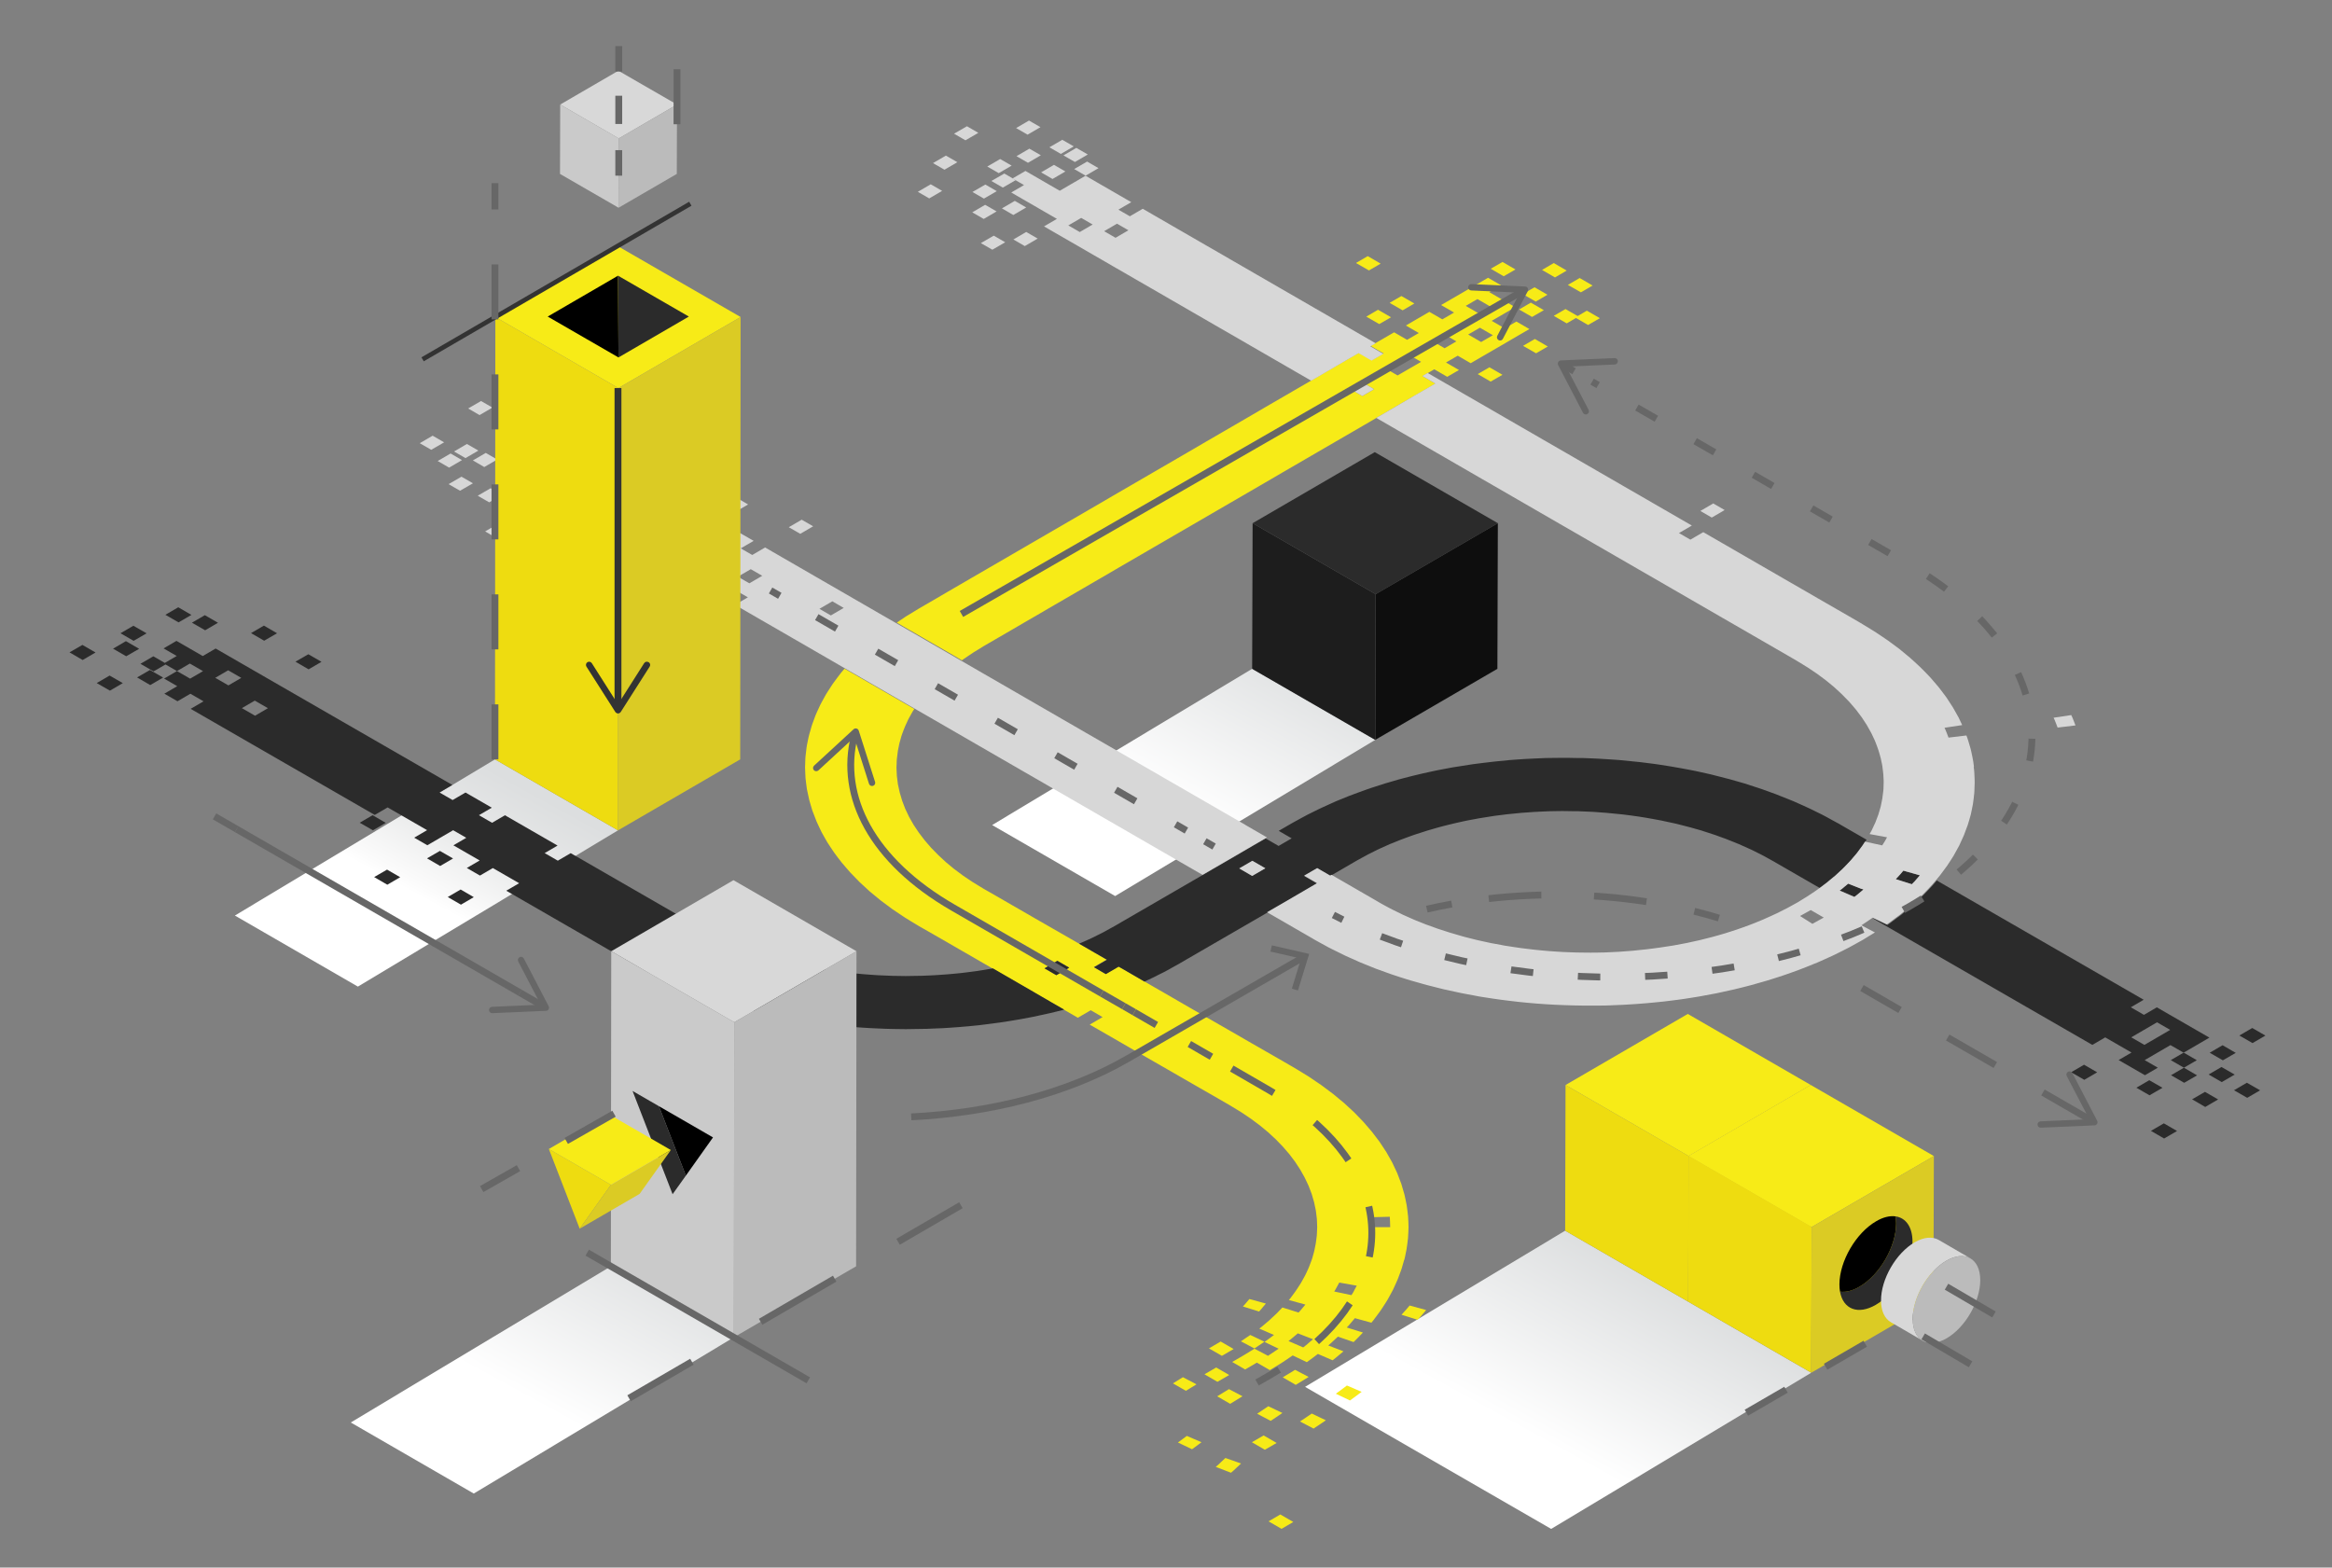 <?xml version="1.0" encoding="UTF-8"?>
<svg id="_export_" xmlns="http://www.w3.org/2000/svg" xmlns:xlink="http://www.w3.org/1999/xlink" viewBox="0 0 360 242">
  <rect x="0" y="0" width="360" height="242" fill="#808080" stroke="none"/>
  <defs>
    <clipPath id="clippath">
      <rect x=".04" y="0" width="360" height="242.03" fill="none" stroke-width="0"/>
    </clipPath>
    <clipPath id="clippath-1">
      <polygon points="36.26 141.34 55.25 152.31 95.4 128.19 76.41 117.23 36.26 141.34" fill="none" stroke-width="0"/>
    </clipPath>
    <linearGradient id="linear-gradient" x1="1670.35" y1="679.52" x2="1671.28" y2="679.52" gradientTransform="translate(60529.36 -24451.98) rotate(-180) scale(36.18 -36.18)" gradientUnits="userSpaceOnUse">
      <stop offset="0" stop-color="#d9dbdc"/>
      <stop offset=".33" stop-color="#dcdedf"/>
      <stop offset=".65" stop-color="#e8e9e9"/>
      <stop offset=".95" stop-color="#fbfbfb"/>
      <stop offset="1" stop-color="#fff"/>
    </linearGradient>
    <clipPath id="clippath-2">
      <polygon points="153.16 127.37 172.15 138.33 212.3 114.22 193.3 103.25 153.16 127.37" fill="none" stroke-width="0"/>
    </clipPath>
    <linearGradient id="linear-gradient-2" x1="1670.5" y1="679.32" x2="1671.43" y2="679.32" gradientTransform="translate(60651.63 -24458.44) rotate(-180) scale(36.18 -36.18)" gradientUnits="userSpaceOnUse">
      <stop offset="0" stop-color="#d9dbdc"/>
      <stop offset="1" stop-color="#fff"/>
    </linearGradient>
    <clipPath id="clippath-3">
      <polygon points="201.47 214.1 220.46 225.07 239.46 236.03 279.61 211.92 260.61 200.95 241.62 189.99 201.47 214.1" fill="none" stroke-width="0"/>
    </clipPath>
    <linearGradient id="linear-gradient-3" x1="1670.26" y1="679.66" x2="1671.19" y2="679.66" gradientTransform="translate(61413.28 -24668.29) rotate(-180) scale(36.61 -36.61)" xlink:href="#linear-gradient-2"/>
    <clipPath id="clippath-4">
      <polygon points="54.15 219.6 73.14 230.57 113.29 206.45 94.3 195.49 54.15 219.6" fill="none" stroke-width="0"/>
    </clipPath>
    <linearGradient id="linear-gradient-4" x1="1670.22" y1="679.41" x2="1671.15" y2="679.41" gradientTransform="translate(60542.55 -24369.55) rotate(-180) scale(36.18 -36.18)" xlink:href="#linear-gradient-2"/>
  </defs>
  <g clip-path="url(#clippath)">
    <g>
      <g clip-path="url(#clippath-1)">
        <rect x="36.23" y="100.4" width="59.19" height="68.72" transform="translate(-83.99 127.69) rotate(-61.26)" fill="url(#linear-gradient)" stroke-width="0"/>
      </g>
      <g clip-path="url(#clippath-2)">
        <rect x="153.13" y="86.43" width="59.2" height="68.72" transform="translate(-11.05 222.93) rotate(-61.26)" fill="url(#linear-gradient-2)" stroke-width="0"/>
      </g>
      <g clip-path="url(#clippath-3)">
        <rect x="201.57" y="167.68" width="77.94" height="90.65" transform="translate(-61.89 321.49) rotate(-61.26)" fill="url(#linear-gradient-3)" stroke-width="0"/>
      </g>
      <polygon points="190.44 208.26 188.44 207.1 186.63 208.16 188.63 209.31 190.44 208.26" fill="#f7eb17" stroke-width="0"/>
      <polygon points="184.71 213.71 182.61 212.61 181.07 213.56 183.07 214.71 184.71 213.71" fill="#f7eb17" stroke-width="0"/>
      <g>
        <path d="M193.01,206.09c-.49.32-.96.66-1.45.98l2.09,1.1c.53-.34,1.03-.69,1.54-1.04l-2.18-1.04Z" fill="#f7eb17" stroke-width="0"/>
        <path d="M181.84,222.69l2.18,1.04c.5-.35.97-.72,1.46-1.08l-2.27-.98c-.46.34-.89.69-1.37,1.02" fill="#f7eb17" stroke-width="0"/>
        <path d="M194.9,201.85l.52-.61-2.55-.7-.49.58c-.16.19-.32.39-.51.57l2.49.78c.2-.2.37-.4.54-.61" fill="#f7eb17" stroke-width="0"/>
        <polygon points="187.94 213.32 189.76 212.27 187.75 211.11 185.94 212.16 187.94 213.32" fill="#f7eb17" stroke-width="0"/>
        <polygon points="195.07 221.6 193.26 222.65 195.26 223.81 197.08 222.76 195.07 221.6" fill="#f7eb17" stroke-width="0"/>
        <polygon points="187.9 215.56 189.91 216.72 191.81 215.55 189.72 214.45 187.9 215.56" fill="#f7eb17" stroke-width="0"/>
        <path d="M197.97,218.13l-2.18-1.04c-.57.39-1.14.78-1.72,1.16l2.09,1.1c.62-.4,1.21-.81,1.81-1.22" fill="#f7eb17" stroke-width="0"/>
        <polygon points="195.83 234.86 197.84 236.02 199.65 234.96 197.65 233.8 195.83 234.86" fill="#f7eb17" stroke-width="0"/>
        <polygon points="199.93 211.47 198.02 212.63 200.03 213.79 202.02 212.57 199.93 211.47" fill="#f7eb17" stroke-width="0"/>
        <path d="M200.68,219.44l2.1,1.1c.65-.42,1.27-.85,1.9-1.28l-2.18-1.04c-.6.41-1.19.82-1.81,1.22" fill="#f7eb17" stroke-width="0"/>
        <path d="M206.22,215.16l2.18,1.04c.62-.43,1.2-.89,1.8-1.33l-2.27-.98c-.57.42-1.12.86-1.71,1.27" fill="#f7eb17" stroke-width="0"/>
        <path d="M188.44,225.77c-.24.23-.48.46-.76.68l2.35.91c.29-.23.54-.47.79-.71l.77-.72-2.42-.85-.73.68Z" fill="#f7eb17" stroke-width="0"/>
        <path d="M217,202.25c-.2.24-.41.48-.64.72l2.49.78c.24-.25.46-.5.67-.75l.64-.76-2.55-.7-.61.72Z" fill="#f7eb17" stroke-width="0"/>
        <path d="M216.78,194.51c.09-.28.13-.56.19-.84l.17-.84c.1-.56.14-1.12.22-1.68.05-.56.05-1.13.08-1.69,0-.56-.04-1.12-.07-1.69-.05-.56-.14-1.12-.21-1.68-.1-.56-.23-1.12-.35-1.68-.15-.56-.32-1.11-.49-1.67l-.63-1.65-.77-1.63-.91-1.61-1.04-1.58-1.18-1.55-1.31-1.52-1.43-1.48-1.56-1.44-1.68-1.39c-.59-.45-1.19-.89-1.79-1.34-.62-.43-1.26-.86-1.9-1.29-.65-.42-1.34-.82-2-1.23-.24-.15-.45-.27-.66-.39-.05-.03-.1-.05-.14-.08-.05-.03-.09-.05-.14-.08l-.91-.53-1.83-1.05-1.83-1.05-1.83-1.05-1.83-1.06-1.83-1.05-1.83-1.05-1.83-1.05-1.83-1.05-1.83-1.06-1.83-1.06-1.83-1.05-1.5-.87-.32-.19-1.69-.98-.13-.08-1.83-1.05h-.02s-1.97,1.16-1.97,1.16l-.38-.22-.36-.21-1.08-.63.2-.12,1.79-1.04-.25-.14-1.58-.91-.45-.26-1.38-.8-.65-.37-1.18-.68-1.83-1.05-1.83-1.05-1.83-1.05-1.83-1.06-1.83-1.05-1.83-1.06-1.83-1.05-.46-.26-.23-.13-.19-.12-.77-.47c-.25-.16-.52-.31-.77-.47l-.73-.49c-.24-.16-.49-.33-.73-.49l-.68-.51-.69-.51-.64-.53-.64-.53-.59-.55-.59-.55c-.19-.19-.36-.38-.55-.56l-.55-.56c-.18-.19-.33-.38-.5-.58l-.5-.58c-.16-.19-.3-.39-.45-.59l-.45-.59c-.14-.2-.27-.4-.4-.6l-.4-.6c-.12-.2-.23-.41-.35-.61l-.35-.61c-.1-.21-.2-.42-.29-.62l-.3-.62-.24-.63-.24-.63-.19-.64-.19-.64-.14-.64-.14-.64-.08-.64c-.03-.21-.06-.43-.08-.64l-.03-.65c0-.22-.03-.43-.03-.65l.03-.65c.01-.22,0-.43.03-.65l.08-.64c.03-.22.04-.43.08-.64l.13-.64c.05-.21.07-.43.14-.64l.18-.64c.1-.43.28-.85.43-1.27.14-.42.35-.83.54-1.25.17-.42.42-.82.64-1.23.13-.27.3-.52.47-.78l-1.26-.73-.14-.08-.79-.46-.83-.48-1.34-.77-.43-.25-1.19-.69-.54-.31-.04-.02-1.76-1.02-.33-.19-1.44-.83-.68-.39c-.36.42-.72.84-1.02,1.27-.38.52-.79,1.03-1.11,1.56-.34.53-.7,1.05-.98,1.59-.29.54-.61,1.07-.84,1.62-.25.54-.52,1.09-.7,1.64-.21.55-.42,1.1-.56,1.66l-.24.83c-.09.28-.12.56-.19.84l-.17.84c-.06.28-.07.56-.11.84l-.1.84c-.03.28-.03.56-.04.85l-.03.84c0,.28.02.56.03.84l.04.84c.02.28.07.56.1.84l.11.84.18.84.18.84.24.83.25.83.32.83.32.83.38.82c.13.27.25.55.39.82l.45.81c.15.27.3.54.46.8l.52.79c.18.26.34.53.53.79l.58.78c.2.26.39.52.6.77l.65.76c.22.25.43.51.66.76l.72.74c.24.25.47.49.72.74l.78.72c.26.24.52.48.78.72l.84.69.84.69.9.67.9.67c.31.22.63.43.95.64l.96.64c.32.21.67.41,1,.62l1.01.61.25.15.23.13.46.26,1.83,1.05,1.83,1.05,1.83,1.06,1.83,1.05,1.83,1.06,1.49.86.34.2,1.57.91.26.15.09.05,1.74,1.01.47.27,1.36.78.77.45.07.04.98.57,1.18.68.65.37,1.51.87.32.18,1.83,1.06,1.99-1.16,1.83,1.06-1.99,1.16,1.83,1.05,1.83,1.05,1.83,1.06,1.83,1.06,1.83,1.05,1.83,1.05,1.83,1.05,1.83,1.06,1.83,1.05,1.83,1.05,1.83,1.05.91.53c.14.08.28.16.42.24.16.09.32.19.45.27.51.32,1.04.62,1.54.94.48.33.98.65,1.45.98l1.37,1.02,1.28,1.06,1.19,1.1,1.09,1.13,1,1.16.89,1.18.79,1.21.69,1.23.59,1.25.48,1.26.37,1.27c.09.43.19.86.27,1.28.05.43.12.86.16,1.29.01.43.05.86.05,1.29-.03.43-.02.86-.06,1.29-.06.43-.09.86-.17,1.29l-.13.64c-.05.22-.07.43-.14.64l-.18.64c-.06.21-.11.43-.2.64l-.24.63c-.08.21-.15.42-.25.63l-.29.63c-.1.21-.19.42-.31.62l-.34.61c-.11.2-.22.41-.36.61l-.39.6c-.13.2-.26.4-.41.6l-.44.59c-.14.2-.29.4-.46.59l2.55.7-.52.62c-.17.2-.34.41-.54.61l-2.49-.78-.54.56c-.18.19-.35.38-.56.56l-.59.55c-.2.18-.38.37-.6.54l-.63.53c-.21.18-.41.36-.65.52l2.27.98c-.49.36-.95.73-1.46,1.08l2.18,1.04c-.55.36-1.08.74-1.64,1.1l-2.09-1.1-1.63,1-1.81,1.05,2,1.16,1.81-1.06,2,1.16,1.81-1.11c.59-.38,1.15-.77,1.72-1.16l2.18,1.04c.59-.41,1.14-.84,1.71-1.27l2.27.98c.3-.22.57-.46.85-.69l.83-.69-2.35-.91c.27-.22.51-.45.76-.68l.73-.68,2.42.84c.26-.24.5-.48.73-.73l.71-.74-2.49-.78c.23-.23.44-.47.64-.72l.61-.72,2.55.7c.22-.25.41-.51.6-.77l.58-.78c.2-.26.37-.52.54-.78l.51-.79c.18-.26.32-.53.47-.8l.44-.81c.16-.27.28-.54.4-.81l.37-.82c.13-.27.23-.55.33-.82l.31-.83c.11-.27.18-.55.26-.83l.24-.83ZM209.06,199.22c-.13.24-.27.49-.43.72l-2.66-.56c.15-.22.28-.46.4-.69l.38-.69,2.7.48-.4.73ZM161.24,149.49l.25-.15.88-.51.86-.5.53.31,1.3.75-1.41.82-.58.33-1.83-1.05ZM193.3,168h0c.27.16.54.32.81.47-.26-.16-.53-.32-.81-.47M214.61,189.45h-2.82c0-.52-.04-1.03-.06-1.54l2.82-.07c.02.54.06,1.07.06,1.61M201.95,207.39c-.25.21-.49.42-.77.62l-2.27-.98c.26-.19.49-.39.73-.59l.71-.6,2.35.91-.75.63Z" fill="#f7eb17" stroke-width="0"/>
        <polygon points="210.92 48.88 212.92 50.03 214.74 48.98 212.73 47.82 210.92 48.88" fill="#f7eb17" stroke-width="0"/>
        <polygon points="218.34 46.85 216.34 45.7 214.52 46.75 216.53 47.91 218.34 46.85" fill="#f7eb17" stroke-width="0"/>
        <polygon points="213.14 40.7 211.14 39.54 209.33 40.6 211.33 41.75 213.14 40.7" fill="#f7eb17" stroke-width="0"/>
        <polygon points="233.95 41.6 231.95 40.44 230.13 41.49 232.13 42.65 233.95 41.6" fill="#f7eb17" stroke-width="0"/>
        <polygon points="238.89 45.5 236.89 44.35 235.07 45.4 237.08 46.56 238.89 45.5" fill="#f7eb17" stroke-width="0"/>
        <polygon points="235.12 53.39 237.13 54.54 238.94 53.49 236.94 52.33 235.12 53.39" fill="#f7eb17" stroke-width="0"/>
        <polygon points="238.33 47.88 236.32 46.72 234.51 47.78 236.51 48.93 238.33 47.88" fill="#f7eb17" stroke-width="0"/>
        <polygon points="241.86 41.77 239.86 40.61 238.05 41.67 240.05 42.83 241.86 41.77" fill="#f7eb17" stroke-width="0"/>
        <polygon points="245.86 44.08 243.86 42.92 242.04 43.98 244.05 45.13 245.86 44.08" fill="#f7eb17" stroke-width="0"/>
        <polygon points="228.12 57.75 230.12 58.91 231.94 57.86 229.93 56.7 228.12 57.75" fill="#f7eb17" stroke-width="0"/>
        <path d="M234.09,49.64l-1.81,1.05-2-1.16,1.81-1.05,1.82-1.06-2-1.16-2-1.16,1.81-1.06-2-1.16-1.81,1.05-1.82,1.06-1.81,1.05-1.81,1.05,2,1.16-1.81,1.05-2-1.16-1.81,1.05-1.82,1.06,2,1.16-1.81,1.05-2-1.16-1.81,1.05-1,.58-.82.47,1.12.65.88.51-1.17.68-.64.37-.88-.51-1.12-.65-1.35.79-.47.27-1.52.89-.29.17-1.7.99-.11.07-1.81,1.05-.06.04-1.76,1.02-1.81,1.05-1.81,1.05-1.81,1.05-1.81,1.06-1.82,1.06-1.81,1.05-1.81,1.05-1.81,1.05-1.81,1.06-1.82,1.06-1.81,1.05-1.81,1.05-1.81,1.05-1.82,1.06-1.81,1.05-1.81,1.05-1.81,1.06-1.81,1.05-1.82,1.06-1.81,1.05-1.81,1.05-1.81,1.05-1.81,1.05-1.82,1.06-1.81,1.05-1.81,1.05-1.81,1.05-1.81,1.05-1.82,1.06-1.81,1.05-1.81,1.06-1.81,1.05-.91.53-1,.61-1,.61c-.33.21-.64.43-.95.64l-.42.29.99.57,1.02.59.75.43,1.26.73.5.29,1.51.87.26.15,1.75,1.01h.01s1.76,1.03,1.76,1.03l.24.14c.11-.09.23-.17.35-.25l.73-.49c.24-.16.48-.33.73-.49l.77-.47.76-.47.91-.53,1.81-1.05,1.81-1.05,1.81-1.06,1.82-1.05,1.81-1.06,1.81-1.05,1.81-1.05,1.81-1.05,1.82-1.06,1.81-1.05,1.81-1.06,1.81-1.05,1.81-1.05,1.82-1.06,1.81-1.05,1.81-1.05,1.81-1.05,1.81-1.05,1.82-1.06,1.81-1.05,1.81-1.05,1.81-1.05,1.82-1.06,1.81-1.05,1.81-1.06,1.81-1.05,1.81-1.05,1.82-1.06,1.81-1.05,1.81-1.05,1.81-1.05,1.81-1.05,1.75-1.02.06-.04,1.81-1.05.11-.07,1.7-.99.29-.17,1.52-.88.47-.27,1.35-.78.64-.37,1.17-.68-.07-.04-1.76-1.02-.17-.1.82-.47,1-.58,2,1.16,1.81-1.05-2-1.16,1.81-1.05,2,1.16,1.82-1.06,1.81-1.05,1.81-1.05,1.81-1.06,1.81-1.05-2-1.16ZM228.08,46.17l2,1.16-1.81,1.05-2-1.16,1.81-1.05ZM210.77,59.3l1.36.78-1.7.99-.11.07-1.36-.78-.65-.37.11-.07,1.7-.99.65.37ZM218.38,56.44l-.82.47-1.17.68-.64.37-2-1.16.64-.37,1.17-.68.82-.47,1-.58,2,1.16-1,.58ZM221.01,52.6l1.82-1.06,2,1.16-1.82,1.06-2-1.16ZM228.65,52.8l-2-1.16,1.81-1.05,2,1.16-1.81,1.05Z" fill="#f7eb17" stroke-width="0"/>
        <polygon points="244.97 47.96 243.55 48.79 241.67 47.71 239.86 48.76 241.86 49.92 243.29 49.09 245.16 50.17 246.98 49.12 244.97 47.96" fill="#f7eb17" stroke-width="0"/>
        <path d="M162.1,154.6l-1.18-.68-.98-.57-.07-.04-.77-.45-1.35-.78-.47-.27-1.74-1.01-.09-.05-.26-.15-1.57-.91-.34-.19c-.41.08-.82.15-1.23.21l-1.19.19c-.4.06-.81.1-1.21.16-.41.05-.81.11-1.21.15l-1.22.12c-.81.09-1.64.13-2.46.19-.21.01-.41.03-.62.04l-.62.03-1.24.05c-.83.02-1.66.03-2.48.04l-1.24-.02c-.41,0-.83,0-1.24-.03l-1.24-.05-.62-.03-.62-.04-1.23-.09c-.41-.02-.82-.08-1.23-.11l-1.23-.12-1.21-.15c-.4-.05-.81-.09-1.21-.16l-1.2-.19-.6-.09c-.2-.03-.39-.07-.59-.11l-1.18-.22c-.4-.07-.78-.16-1.17-.24l-1.16-.25c-.76-.18-1.52-.38-2.28-.57l-1.11-.32c-.37-.11-.75-.2-1.11-.33l-1.08-.35-.54-.17-.53-.19c-.7-.26-1.42-.5-2.08-.78l-1.02-.41c-.34-.13-.66-.29-.99-.44l-.99-.44-.94-.47c-.31-.16-.63-.31-.94-.47l-.9-.5-.45-.25c-.13-.07-.26-.14-.41-.22-.02-.01-.05-.03-.07-.04l-1.02-.59-2.03-1.17-2.03-1.17-2.03-1.17-2.03-1.17-2.03-1.17-2.03-1.17-2.03-1.17-2.03-1.17-2.03-1.17-1.99,1.16-2.03-1.17,1.99-1.16-2.03-1.17-2.03-1.17-2.03-1.17-2.03-1.17-1.99,1.16-2.03-1.17,1.99-1.16-2.03-1.17-2.03-1.17-1.99,1.16-2.03-1.17,1.99-1.16-2.03-1.17-2.03-1.17-2.03-1.17-2.03-1.17-2.03-1.17-2.03-1.17-2.03-1.17-2.03-1.17-2.03-1.17-2.03-1.17-2.03-1.17-2.03-1.17-2.03-1.17-2.03-1.17-2.03-1.17-2.03-1.17-2.03-1.17-2.03-1.17-1.99,1.16-2.03-1.17-2.03-1.17-1.99,1.16,2.03,1.17-1.84,1.07-1.77-1.02-1.99,1.16,2.03,1.17,1.84-1.07,1.77,1.02,1.99-1.16,2.03,1.17-1.99,1.16-2.03-1.17-1.99,1.16,2.03,1.17-1.99,1.16,2.03,1.17,1.99-1.16,2.03,1.17-1.99,1.16,2.03,1.17,2.03,1.17,2.03,1.17,2.03,1.17,2.03,1.17,2.03,1.17,2.03,1.17,2.03,1.17,2.03,1.17,2.03,1.17,2.03,1.17,2.03,1.17,2.03,1.17,2.03,1.17,1.99-1.16,2.03,1.17,2.03,1.17,2.03,1.17-1.99,1.16,2.03,1.17,1.99-1.16,1.99-1.16,2.03,1.17-1.99,1.16,2.03,1.17,2.03,1.17-1.99,1.16,2.03,1.17,1.99-1.16,2.03,1.17,2.03,1.17-1.99,1.16,2.03,1.17,2.03,1.17,2.03,1.17,2.03,1.17,2.03,1.17,2.03,1.17,2.03,1.17,2.03,1.17,2.03,1.17,1.02.59s.04.03.07.04c.15.08.32.18.49.27l.59.32,1.18.65c.4.21.82.41,1.23.62l1.24.61,1.29.58c.43.19.85.39,1.3.57l1.34.54c.88.37,1.82.69,2.74,1.02l.69.25.71.23,1.42.46c.47.16.97.29,1.45.43l1.46.42c.99.26,1.99.51,2.99.75l1.52.33c.51.11,1.01.23,1.53.32l1.55.29c.26.05.52.1.78.14l.79.12,1.57.24c.52.09,1.06.14,1.58.21l1.59.2,1.6.16c.54.05,1.07.11,1.61.15l1.61.11.81.05.81.04,1.62.07c.54.03,1.08.02,1.62.04l1.62.02c1.08-.01,2.17-.02,3.25-.05l1.62-.07.81-.03c.27-.01.54-.04.81-.05,1.08-.08,2.15-.14,3.22-.25l1.6-.16c.53-.06,1.06-.13,1.59-.2.53-.07,1.06-.13,1.58-.21l1.57-.24c1.05-.15,2.07-.36,3.1-.55.26-.05.52-.09.77-.15l.76-.17,1.52-.33c.76-.17,1.5-.37,2.25-.55l-1.51-.87-.65-.37ZM39.33,108.16l2.03,1.17-1.99,1.16-2.03-1.17,1.99-1.16ZM35.22,103.48l2.03,1.17-1.99,1.16-2.03-1.17,1.99-1.16Z" fill="#2b2b2b" stroke-width="0"/>
        <polygon points="69.12 138.48 71.16 139.66 73.14 138.5 71.11 137.32 69.12 138.48" fill="#2b2b2b" stroke-width="0"/>
        <polygon points="67.91 131.36 65.92 132.51 67.95 133.69 69.94 132.53 67.91 131.36" fill="#2b2b2b" stroke-width="0"/>
        <polygon points="57.76 135.4 59.79 136.58 61.78 135.42 59.75 134.25 57.76 135.4" fill="#2b2b2b" stroke-width="0"/>
        <polygon points="57.52 125.85 55.53 127.01 57.57 128.18 59.55 127.03 57.52 125.85" fill="#2b2b2b" stroke-width="0"/>
        <polygon points="14.93 105.45 16.97 106.62 18.96 105.46 16.92 104.29 14.93 105.45" fill="#2b2b2b" stroke-width="0"/>
        <polygon points="21.16 104.58 23.19 105.76 25.18 104.6 23.15 103.43 21.16 104.58" fill="#2b2b2b" stroke-width="0"/>
        <polygon points="10.73 100.71 12.76 101.89 14.75 100.73 12.72 99.56 10.73 100.71" fill="#2b2b2b" stroke-width="0"/>
        <polygon points="19.44 98.98 17.45 100.14 19.48 101.31 21.48 100.16 19.44 98.98" fill="#2b2b2b" stroke-width="0"/>
        <polygon points="42.77 97.76 40.74 96.58 38.75 97.74 40.78 98.91 42.77 97.76" fill="#2b2b2b" stroke-width="0"/>
        <polygon points="22.63 97.77 20.59 96.6 18.6 97.76 20.63 98.93 22.63 97.77" fill="#2b2b2b" stroke-width="0"/>
        <polygon points="49.63 102.17 47.6 101 45.61 102.15 47.64 103.33 49.63 102.17" fill="#2b2b2b" stroke-width="0"/>
        <polygon points="163.23 148.33 162.37 148.83 161.49 149.35 161.25 149.49 163.07 150.55 163.65 150.21 165.06 149.39 163.77 148.64 163.23 148.33" fill="#2b2b2b" stroke-width="0"/>
        <polygon points="33.65 96.14 31.62 94.97 29.63 96.13 31.67 97.3 33.65 96.14" fill="#2b2b2b" stroke-width="0"/>
        <polygon points="29.55 94.93 27.52 93.75 25.53 94.91 27.56 96.08 29.55 94.93" fill="#2b2b2b" stroke-width="0"/>
        <polygon points="332.05 174.58 334.08 175.76 336.08 174.6 334.04 173.42 332.05 174.58" fill="#2b2b2b" stroke-width="0"/>
        <polygon points="331.79 166.76 329.8 167.92 331.83 169.09 333.83 167.93 331.79 166.76" fill="#2b2b2b" stroke-width="0"/>
        <polygon points="319.73 165.53 321.76 166.7 323.75 165.54 321.72 164.37 319.73 165.53" fill="#2b2b2b" stroke-width="0"/>
        <path d="M286.78,138.07l.2-.17.69-.58-.29-.11-2.05-.81-.58.48-.07.06-.32.27c-.11.09-.23.17-.35.26l1.67.72.6.26c.12-.09.25-.18.37-.28l.15-.12Z" fill="#2b2b2b" stroke-width="0"/>
        <path d="M282.38,136l.34-.28.27-.23.31-.25c.1-.09.19-.18.29-.26l.57-.53s.09-.08.14-.12c.01-.01.03-.02.04-.04.32-.3.6-.61.9-.92.17-.17.33-.35.49-.52.17-.19.33-.39.5-.58.15-.19.33-.37.47-.56l.32-.43.11-.15c.14-.19.29-.38.42-.57l.38-.58.12-.19.1-.16-1.95-1.12-2.03-1.17-.25-.15-.13-.07-.15-.08-.59-.32-1.18-.65c-.39-.22-.81-.42-1.22-.62l-1.24-.61c-.84-.4-1.71-.77-2.57-1.16-.89-.36-1.77-.72-2.68-1.07l-1.38-.5c-.46-.17-.92-.34-1.4-.49l-1.42-.46-.71-.23-.73-.21c-.97-.28-1.94-.56-2.95-.8l-1.5-.38c-.5-.12-1.01-.22-1.52-.34-.51-.11-1.01-.23-1.53-.32l-1.55-.29c-1.03-.2-2.08-.35-3.13-.52-.52-.09-1.05-.15-1.58-.22l-1.59-.2c-1.06-.12-2.14-.22-3.21-.32l-1.61-.11c-.54-.03-1.07-.08-1.62-.1l-1.62-.07-.81-.03h-.81s-1.62-.03-1.62-.03c-.54-.01-1.08,0-1.62.01l-1.62.02-1.62.07c-.54.03-1.08.04-1.62.08l-1.61.11-.8.06-.8.08-1.6.16c-.53.05-1.06.12-1.59.19l-1.59.2c-1.05.16-2.09.32-3.13.49l-1.55.29c-.51.1-1.03.19-1.54.31-1.01.23-2.04.43-3.02.69l-1.49.38c-.5.12-.98.27-1.46.41l-1.45.42-1.42.46c-.47.15-.95.3-1.41.47l-1.38.5c-.93.32-1.8.69-2.69,1.05l-.66.27-.64.29-1.28.58c-.43.19-.84.4-1.25.6l-1.23.61c-.8.42-1.57.86-2.36,1.29l-2.04,1.18,2,1.16-2.02,1.17-2-1.16-1.78,1.03-.24.14-1.75,1.02-.27.16-1.72,1-.3.18-1.69.98-.33.19-1.66.96-.36.21-2.02,1.17-2.02,1.17-2.02,1.17-2.02,1.17-2.02,1.17-2.02,1.17-1.01.59-.91.5-.9.5-.94.47c-.32.15-.62.32-.95.47l-.98.44c-.29.14-.59.27-.89.39l.65.37,1.38.8.45.26,1.58.91.25.14-1.79,1.04-.2.12,1.08.63.36.21.38.22,1.97-1.15h.01s1.83,1.05,1.83,1.05l.13.08,1.69.98.32.19.68-.31c.43-.19.82-.4,1.24-.61l1.23-.61,1.17-.65,1.15-.64,1.01-.59,2.02-1.17,2.02-1.17,2.02-1.17,2.02-1.17,2.02-1.17,2.02-1.17.36-.21,1.66-.97.33-.19,1.69-.98.3-.17,1.72-1,.27-.16,1.75-1.02-.96-.56-1.04-.6.24-.14,1.78-1.03,1.04.6.96.55.21-.12,1.81-1.05,2.01-1.17c.61-.32,1.19-.67,1.81-.99l.94-.47c.32-.15.62-.32.95-.46l.98-.44.49-.22.51-.2c.68-.27,1.34-.56,2.05-.8l1.05-.38c.35-.13.72-.23,1.08-.35l1.08-.35,1.11-.32c.37-.1.73-.22,1.11-.31l1.14-.29c.75-.2,1.53-.35,2.3-.53.38-.09.78-.16,1.17-.23l1.18-.22c.79-.13,1.59-.25,2.39-.38l1.21-.15c.4-.05.8-.11,1.21-.14l1.22-.12.61-.06.62-.04,1.23-.09c.41-.03.83-.04,1.24-.06l1.24-.05,1.24-.02c.41,0,.83-.02,1.24,0l1.24.02h.62s.62.03.62.03l1.24.05c.41.01.82.05,1.23.08l1.23.09c.82.08,1.63.15,2.45.24l1.21.15c.4.05.81.1,1.21.17.8.13,1.6.24,2.39.4l1.18.22c.39.07.77.17,1.16.25.39.09.78.17,1.16.25l1.14.29c.77.18,1.5.4,2.25.61l.56.16.54.18,1.08.35c.37.11.71.24,1.06.37l1.05.38c.69.26,1.36.55,2.05.82.65.3,1.32.58,1.96.88l.94.47c.31.16.64.31.94.48l.9.5.45.25.11.06.13.07.25.15,2.03,1.17,2.03,1.17,2.03,1.17.73.42s.04-.03.07-.05l.66-.49c.11-.08.22-.16.33-.25l.31-.26ZM276,131.84s.05.03.07.04c-.03-.01-.05-.03-.07-.04-.04-.02-.07-.04-.11-.06.04.02.07.04.11.06M191.61,133.89l1.72-1,1.76,1.01.25.14-1.72,1-.3.18-.25-.14-1.76-1.01.3-.18Z" fill="#2b2b2b" stroke-width="0"/>
        <polygon points="337.14 164.83 335.15 165.99 337.18 167.16 339.17 166.01 337.14 164.83" fill="#2b2b2b" stroke-width="0"/>
        <polygon points="338.4 169.71 340.43 170.89 342.42 169.73 340.39 168.56 338.4 169.71" fill="#2b2b2b" stroke-width="0"/>
        <polygon points="344.87 168.31 346.91 169.48 348.9 168.32 346.86 167.15 344.87 168.31" fill="#2b2b2b" stroke-width="0"/>
        <polygon points="337.1 162.5 335.11 163.66 337.14 164.83 339.13 163.67 337.1 162.5" fill="#2b2b2b" stroke-width="0"/>
        <polygon points="342.94 164.72 340.95 165.88 342.98 167.05 344.98 165.89 342.94 164.72" fill="#2b2b2b" stroke-width="0"/>
        <path d="M295.14,136.51c.11-.11.22-.23.33-.34.31-.34.6-.69.9-1.04l-.91-.26-1.64-.46c-.15.18-.31.36-.46.55-.22.26-.45.52-.71.77l.87.28,1.61.51Z" fill="#2b2b2b" stroke-width="0"/>
        <polygon points="345.14 162.54 343.11 161.36 341.12 162.52 343.15 163.69 345.14 162.54" fill="#2b2b2b" stroke-width="0"/>
        <polygon points="349.72 159.87 347.69 158.7 345.7 159.86 347.73 161.03 349.72 159.87" fill="#2b2b2b" stroke-width="0"/>
        <path d="M341.08,160.19l-2.03-1.17-2.03-1.17-2.03-1.17-2.03-1.17-1.99,1.16-2.03-1.17,1.99-1.16-2.03-1.17-2.03-1.17-2.03-1.17-2.03-1.17-2.03-1.17-2.03-1.17-2.03-1.17-2.03-1.17-2.03-1.17-2.03-1.17-2.03-1.17-2.03-1.17-2.03-1.17-2.03-1.17-2.03-1.17-1.49-.86c-.41.49-.82.98-1.29,1.45-.02.02-.05.05-.07.07-.43.45-.85.91-1.34,1.34l-.13.12-.62.58c-.12.11-.24.23-.38.35l-.19.16-.21.17-.17.14-.63.53-.4.34c-.14.11-.28.22-.43.33l-.21.15-.66.49c-.29.22-.57.44-.88.64l-.67-.32-1.51-.72-.06.04,1.38.8,2.03,1.17,2.03,1.17,2.03,1.17,2.03,1.17,2.03,1.17,2.03,1.17,2.03,1.17,2.03,1.17,2.03,1.17,2.03,1.17,2.03,1.17,2.03,1.17,2.03,1.17,2.03,1.17,2.03,1.17,2.03,1.17,1.99-1.16,2.03,1.17,2.03,1.17-1.99,1.16,2.03,1.17,2.03,1.17,1.99-1.16-2.03-1.17,1.99-1.16,1.99-1.16,2.03,1.17,1.99-1.16,1.99-1.16ZM331.04,161.31l-2.03-1.17,1.99-1.16,1.99-1.16,2.03,1.17-1.99,1.16-1.99,1.16Z" fill="#2b2b2b" stroke-width="0"/>
        <polygon points="210.77 59.3 210.12 58.93 208.42 59.91 208.31 59.98 208.95 60.35 210.31 61.14 210.42 61.07 212.12 60.08 210.77 59.3" fill="#d7d7d7" stroke-width="0"/>
        <polygon points="193.33 132.89 191.61 133.89 191.31 134.06 193.06 135.08 193.31 135.22 193.61 135.04 195.33 134.04 195.08 133.9 193.33 132.89" fill="#d7d7d7" stroke-width="0"/>
        <polygon points="87.37 62.73 85.6 61.71 83.61 62.87 85.38 63.89 87.37 62.73" fill="#d7d7d7" stroke-width="0"/>
        <polygon points="89.39 66.11 87.63 65.09 85.64 66.25 87.4 67.27 89.39 66.11" fill="#d7d7d7" stroke-width="0"/>
        <polygon points="90.75 68.7 92.74 67.54 90.97 66.52 88.99 67.68 90.75 68.7" fill="#d7d7d7" stroke-width="0"/>
        <polygon points="92.33 68.84 94.1 69.86 96.09 68.7 94.32 67.68 92.33 68.84" fill="#d7d7d7" stroke-width="0"/>
        <polygon points="95.83 70.77 93.84 71.92 93.95 71.99 93.17 72.44 94.82 73.4 92.83 74.55 94.6 75.57 96.59 74.42 94.93 73.46 96.92 72.3 96.81 72.24 97.6 71.78 95.83 70.77" fill="#d7d7d7" stroke-width="0"/>
        <polygon points="97.71 69.8 99.48 70.82 101.47 69.66 99.7 68.64 97.71 69.8" fill="#d7d7d7" stroke-width="0"/>
        <polygon points="101.31 66.1 99.54 65.08 97.55 66.23 99.32 67.25 101.31 66.1" fill="#d7d7d7" stroke-width="0"/>
        <polygon points="98.15 73.64 99.92 74.66 101.91 73.5 100.14 72.48 98.15 73.64" fill="#d7d7d7" stroke-width="0"/>
        <polygon points="110.18 75.85 112.17 74.69 110.41 73.67 108.42 74.83 110.18 75.85" fill="#d7d7d7" stroke-width="0"/>
        <polygon points="109.93 70.88 108.17 69.86 106.18 71.02 107.94 72.04 109.93 70.88" fill="#d7d7d7" stroke-width="0"/>
        <polygon points="113.5 79.03 115.49 77.88 113.73 76.86 111.74 78.02 113.5 79.03" fill="#d7d7d7" stroke-width="0"/>
        <polygon points="125.53 81.25 123.76 80.23 121.77 81.39 123.54 82.41 125.53 81.25" fill="#d7d7d7" stroke-width="0"/>
        <path d="M192.27,127.35l-1.76-1.02-1.77-1.02-1.76-1.02-1.77-1.02-1.76-1.02-1.77-1.02-1.77-1.02-1.76-1.02-1.77-1.02-1.76-1.02-1.77-1.02-1.76-1.02-1.77-1.02-1.77-1.02-1.76-1.02-1.77-1.02-1.76-1.02-1.77-1.02-1.76-1.02-1.77-1.02-1.76-1.02-1.77-1.02-1.77-1.02-1.76-1.02-1.53-.88-.24-.14-1.76-1.02h-.01s-1.75-1.02-1.75-1.02l-.26-.15-1.51-.87-.5-.29-1.26-.73-.75-.43-1.02-.59-.99-.57-.78-.45-1.77-1.02-1.76-1.02-1.77-1.02-1.76-1.02-1.77-1.02-1.77-1.02-1.76-1.02-1.77-1.02-1.76-1.02-1.77-1.02-1.76-1.02-1.99,1.16-1.77-1.02,1.99-1.16-1.77-1.02-1.76-1.02-1.99,1.16-1.77-1.02,1.99-1.16-1.76-1.02-1.77-1.02-1.99,1.16-1.76-1.02-1.77-1.02,1.99-1.16-1.77-1.02-1.99,1.16-1.76-1.02-1.99,1.16,1.76,1.02-1.99,1.16-1.76-1.02-1.99,1.16-1.99,1.16,1.76,1.02,1.99-1.16,1.77,1.02,1.99-1.16,1.77,1.02-1.99,1.16-1.77-1.02-1.99,1.16,1.77,1.02,1.76,1.02,1.77,1.02,1.76,1.02,1.77,1.02,1.99-1.16,1.76,1.02-1.99,1.16,1.77,1.02,1.77,1.02,1.76,1.02,1.77,1.02,1.99-1.16,1.77,1.02-1.99,1.16,1.77,1.02,1.76,1.02,1.77,1.02,1.77,1.02,1.76,1.02,1.77,1.02,1.76,1.02,1.77,1.02,1.76,1.02,1.09.63.68.39,1.44.83.33.19,1.76,1.02.04.02.54.31,1.19.69.43.25,1.34.77.83.48.79.46.14.08,1.26.73.5.29,1.77,1.02,1.77,1.02,1.76,1.02,1.77,1.02,1.76,1.02,1.77,1.02,1.76,1.02,1.77,1.02,1.76,1.02,1.77,1.02,1.77,1.02,1.76,1.02,1.77,1.02,1.76,1.02,1.77,1.02,1.76,1.02,1.77,1.02,1.77,1.02,1.76,1.02,1.77,1.02,1.76,1.02,1.77,1.02,1.76,1.02,1.77,1.02,1.54.89,1.66-.97.33-.19,1.69-.98.3-.17,1.72-1,.27-.16,1.75-1.02.24-.14,1.78-1.03.21-.12-1.54-.89-1.77-1.02ZM130.25,93.85l-1.99,1.16-1.76-1.02,1.99-1.16,1.76,1.02ZM99.56,83.05l1.99-1.16,1.99-1.16,1.77,1.02-1.99,1.16-1.99,1.16-1.77-1.02ZM113.91,89.03l1.99-1.16,1.77,1.02-1.99,1.16-1.77-1.02Z" fill="#d7d7d7" stroke-width="0"/>
        <polygon points="76.02 62.92 74.26 61.91 72.27 63.06 74.03 64.08 76.02 62.92" fill="#d7d7d7" stroke-width="0"/>
        <polygon points="93.03 70.91 91.26 69.89 89.27 71.04 90.67 71.85 89.41 72.58 91.18 73.6 93.17 72.44 91.77 71.64 93.03 70.91" fill="#d7d7d7" stroke-width="0"/>
        <polygon points="66.79 67.26 64.8 68.42 66.57 69.44 68.56 68.29 66.79 67.26" fill="#d7d7d7" stroke-width="0"/>
        <polygon points="96.04 64.45 94.28 63.43 92.29 64.58 94.05 65.6 96.04 64.45" fill="#d7d7d7" stroke-width="0"/>
        <polygon points="82.35 68.5 80.36 69.66 82.12 70.68 84.12 69.52 82.35 68.5" fill="#d7d7d7" stroke-width="0"/>
        <polygon points="80.64 65.62 82.63 64.46 80.86 63.44 78.87 64.6 76.88 65.75 78.65 66.78 80.64 65.62" fill="#d7d7d7" stroke-width="0"/>
        <polygon points="85.52 69.69 85.34 69.8 87.1 70.82 89.09 69.66 87.36 68.66 87.54 68.55 85.78 67.53 83.79 68.69 85.52 69.69" fill="#d7d7d7" stroke-width="0"/>
        <polygon points="85.66 72.72 84.77 72.21 82.78 73.36 84.55 74.38 86.54 73.23 87.42 73.74 89.41 72.58 87.65 71.56 85.66 72.72" fill="#d7d7d7" stroke-width="0"/>
        <polygon points="90.8 58.69 89.04 57.67 87.05 58.82 88.82 59.84 90.8 58.69" fill="#d7d7d7" stroke-width="0"/>
        <polygon points="73 71.08 74.76 72.1 76.75 70.94 74.99 69.92 73 71.08" fill="#d7d7d7" stroke-width="0"/>
        <polygon points="88.18 75.86 89.94 76.88 91.93 75.72 90.17 74.7 88.18 75.86" fill="#d7d7d7" stroke-width="0"/>
        <polygon points="94.71 75.64 92.72 76.79 94.48 77.81 96.47 76.66 94.71 75.64" fill="#d7d7d7" stroke-width="0"/>
        <polygon points="106.32 71.43 104.55 70.41 102.56 71.57 104.33 72.59 106.32 71.43" fill="#d7d7d7" stroke-width="0"/>
        <polygon points="73.85 69.56 72.08 68.54 70.09 69.7 71.86 70.72 73.85 69.56" fill="#d7d7d7" stroke-width="0"/>
        <polygon points="83.89 71.7 82.12 70.68 80.13 71.83 81.9 72.85 83.89 71.7" fill="#d7d7d7" stroke-width="0"/>
        <polygon points="80.21 69.75 78.44 68.73 76.45 69.88 78.22 70.9 80.21 69.75" fill="#d7d7d7" stroke-width="0"/>
        <polygon points="80.36 72.73 78.59 71.71 76.6 72.86 78.37 73.88 80.36 72.73" fill="#d7d7d7" stroke-width="0"/>
        <polygon points="77.51 76.39 75.74 75.37 73.75 76.53 75.52 77.55 77.51 76.39" fill="#d7d7d7" stroke-width="0"/>
        <polygon points="90.89 78.04 89.12 77.02 87.13 78.18 88.9 79.2 90.89 78.04" fill="#d7d7d7" stroke-width="0"/>
        <polygon points="87.21 85.11 88.98 86.13 90.96 84.97 89.2 83.95 87.21 85.11" fill="#d7d7d7" stroke-width="0"/>
        <polygon points="98.7 87.63 96.94 86.62 94.95 87.77 96.71 88.79 98.7 87.63" fill="#d7d7d7" stroke-width="0"/>
        <polygon points="71.32 71.03 69.56 70.01 67.57 71.17 69.33 72.19 71.32 71.03" fill="#d7d7d7" stroke-width="0"/>
        <polygon points="69.25 74.74 71.02 75.76 73.01 74.61 71.24 73.59 69.25 74.74" fill="#d7d7d7" stroke-width="0"/>
        <polygon points="82.64 75.77 84.63 74.61 82.86 73.59 80.93 74.72 79.81 74.07 77.82 75.23 79.58 76.24 81.52 75.12 82.64 75.77" fill="#d7d7d7" stroke-width="0"/>
        <polygon points="84.83 77.29 83.07 76.27 81.08 77.42 82.84 78.44 84.83 77.29" fill="#d7d7d7" stroke-width="0"/>
        <polygon points="81.96 79.85 83.73 80.87 85.72 79.71 83.95 78.69 81.96 79.85" fill="#d7d7d7" stroke-width="0"/>
        <polygon points="87.2 75.91 89.04 74.84 87.27 73.82 85.28 74.98 86.76 75.84 84.92 76.91 86.69 77.92 88.68 76.77 87.2 75.91" fill="#d7d7d7" stroke-width="0"/>
        <polygon points="74.89 82.04 76.65 83.06 78.64 81.9 76.88 80.88 74.89 82.04" fill="#d7d7d7" stroke-width="0"/>
        <polygon points="81.34 83.9 83.11 84.92 85.1 83.76 83.33 82.74 81.34 83.9" fill="#d7d7d7" stroke-width="0"/>
        <polygon points="95.84 91.96 97.61 92.98 99.6 91.82 97.83 90.8 95.84 91.96" fill="#d7d7d7" stroke-width="0"/>
        <path d="M304.73,118.4c-.07-.54-.13-1.09-.26-1.63-.12-.54-.21-1.08-.39-1.62-.16-.54-.3-1.08-.52-1.61l-2.76.33c-.2-.51-.37-1.02-.62-1.52l2.73-.41-.37-.79c-.06-.13-.12-.26-.19-.4l-.22-.39-.44-.78-.22-.39-.25-.38-.5-.77-.25-.38-.28-.38-.57-.75c-.19-.25-.37-.5-.59-.74l-.63-.73c-.21-.24-.41-.49-.65-.73-.46-.47-.91-.96-1.4-1.42-.5-.46-.99-.93-1.51-1.38l-1.62-1.34-1.74-1.29c-.6-.42-1.22-.83-1.84-1.24-.62-.41-1.29-.79-1.93-1.19l-.48-.29-.44-.26-.88-.51-1.77-1.02-1.77-1.02-1.77-1.02-1.76-1.02-1.77-1.02-1.77-1.02-1.76-1.02-1.77-1.02-1.76-1.02-1.77-1.02-1.76-1.02-1.77-1.02-1.77-1.02-1.99,1.16-1.76-1.02,1.99-1.16-1.77-1.02-1.76-1.02-1.77-1.02-1.76-1.02-1.77-1.02-1.77-1.02-1.76-1.02-1.77-1.02-1.76-1.02-1.77-1.02-1.76-1.02-1.77-1.02-1.77-1.02-1.76-1.02-1.77-1.02-1.76-1.02-1.77-1.02-1.76-1.02-1.77-1.02-1.77-1.02-1.76-1.02-1.77-1.02-1.76-1.02-.17-.1-.82.47.17.1,1.76,1.02.07.04-1.17.68-.64.37-1.35.78-.46.27-1.52.89-.29.17-1.7.99-.11.07-1.81,1.05-.06.04,1.7.98,1.76,1.02,1.77,1.02,1.77,1.02,1.76,1.02,1.77,1.02,1.76,1.02,1.77,1.02,1.76,1.02,1.77,1.02,1.77,1.02,1.76,1.02,1.77,1.02,1.76,1.02,1.77,1.02,1.76,1.02,1.77,1.02,1.77,1.02,1.76,1.02,1.77,1.02,1.76,1.02,1.77,1.02,1.76,1.02,1.77,1.02,1.77,1.02,1.76,1.02,1.77,1.02,1.76,1.02,1.77,1.02,1.76,1.02,1.77,1.02,1.77,1.02,1.76,1.02,1.77,1.02,1.76,1.02,1.77,1.02.88.51.44.26.38.23c.49.31,1.01.6,1.48.91.47.32.95.63,1.41.95l1.33.99,1.24,1.02c.4.35.77.7,1.15,1.06.37.36.71.73,1.07,1.09.18.18.33.37.49.55l.48.56c.17.18.31.38.45.57l.43.57.21.28.19.29.38.58.19.29.17.3.33.59.17.3c.05.1.1.2.15.3l.28.6c.21.4.33.81.5,1.22.17.4.27.82.4,1.23.14.41.21.82.3,1.24.11.41.14.83.2,1.25.07.41.08.83.1,1.25,0,.21.04.42.02.62l-.02.62c-.01.21,0,.42-.03.62l-.08.62c-.03.21-.04.42-.08.62l-.12.62c-.05.21-.08.41-.13.62l-.18.62c-.06.2-.11.41-.18.61l-.23.61-.23.61-.28.6-.28.6-.33.59,2.69.5-.35.63-.4.62-1.32-.29-1.33-.29-.38.58c-.13.19-.28.38-.42.57l-.11.15-.32.43c-.14.19-.31.37-.47.56-.16.19-.33.39-.49.58-.15.18-.32.35-.49.52-.3.31-.58.62-.9.92-.01.01-.03.02-.04.04-.04.04-.09.08-.14.12l-.57.53c-.1.09-.18.18-.29.27l-.31.25-.28.23-.34.28-.31.26c-.1.08-.22.17-.33.25l-.66.5s-.04.03-.07.05c-.2.15-.39.3-.6.44-.47.31-.93.64-1.41.94l-1.48.91-1.56.86c-.53.28-1.09.54-1.63.82-.27.14-.56.26-.84.39l-.85.38-.42.19-.44.18-.88.36c-.58.25-1.2.45-1.81.68-.6.23-1.23.42-1.86.63-.32.1-.62.21-.94.3l-.97.28c-.32.09-.64.19-.97.27l-.99.25c-.33.08-.66.17-.99.25l-1.01.22-1,.22-1.02.19-1.02.19-1.04.16-1.04.16c-.35.05-.7.09-1.05.14l-1.05.13c-.35.04-.71.07-1.06.11l-1.06.11c-.35.03-.71.05-1.07.08l-1.07.08c-.36.03-.72.03-1.08.05l-1.07.05c-.36.02-.72.01-1.08.02-.72,0-1.44.03-2.16,0-.72-.01-1.44-.01-2.16-.05-.72-.03-1.43-.05-2.15-.11-.71-.05-1.43-.09-2.14-.17-.71-.07-1.42-.13-2.12-.23-.7-.09-1.41-.16-2.1-.28l-1.04-.16c-.17-.03-.35-.05-.52-.08l-.51-.1-1.02-.19-.52-.09-.5-.11-1.01-.22-.5-.11c-.17-.04-.33-.08-.5-.12l-.99-.25c-.33-.08-.66-.16-.98-.26l-.96-.28c-.32-.09-.65-.18-.96-.28-.62-.21-1.26-.4-1.88-.61l-1.83-.66-1.77-.71-1.71-.76c-.56-.26-1.09-.54-1.65-.81-.28-.13-.53-.28-.8-.42l-.79-.43-.39-.22-.44-.26-.88-.51-1.77-1.02-1.76-1.02-1.77-1.02-.8-.47-.21.12-.96-.56-1.04-.6-1.78,1.03-.24.14,1.04.6.96.56-1.75,1.02-.27.16-1.72,1-.3.18-1.69.98-.33.19-1.66.96.8.46,1.77,1.02,1.76,1.02,1.77,1.02.88.51.44.26.51.28,1.02.56c.34.19.68.38,1.04.55.72.35,1.42.71,2.15,1.06l2.24,1,2.32.94c.79.3,1.6.58,2.4.87.81.28,1.64.54,2.47.8.41.14.84.25,1.26.37l1.27.36c.42.13.85.23,1.29.34l1.3.33c.22.05.43.11.65.16l.66.14,1.32.29.66.14.67.13,1.34.25.67.13.68.11,1.36.21c.91.15,1.83.25,2.75.37.92.13,1.85.2,2.78.3.92.1,1.86.15,2.79.22.93.07,1.87.1,2.81.14.94.05,1.88.05,2.82.07.94.02,1.88,0,2.82,0,.47-.01.94,0,1.41-.03l1.41-.06c.47-.02.94-.03,1.41-.07l1.4-.09c.47-.04.93-.06,1.4-.11l1.39-.13c.46-.05.93-.09,1.39-.14l1.38-.17c.46-.06.92-.11,1.38-.18l1.36-.21,1.36-.22,1.34-.25,1.34-.25,1.32-.29,1.32-.29c.44-.1.87-.22,1.3-.32l1.29-.33c.43-.11.85-.24,1.27-.36l1.26-.36c.42-.12.83-.26,1.24-.39.82-.27,1.65-.52,2.44-.82.79-.29,1.61-.57,2.37-.89l1.16-.47.58-.23.56-.25,1.11-.5c.37-.17.75-.33,1.1-.51.71-.36,1.43-.7,2.12-1.07l2.03-1.12,1.93-1.18-2.09-1.1c.58-.37,1.13-.76,1.69-1.14.02-.01.04-.03.06-.04l1.51.72.67.32c.31-.2.59-.42.88-.64l.65-.49.21-.15c.14-.11.29-.22.43-.32l.4-.34.63-.53.17-.14.21-.17.19-.16c.13-.11.25-.23.38-.34l.62-.58.13-.12c.49-.43.9-.89,1.34-1.34.02-.02.05-.05.07-.07.47-.47.88-.96,1.29-1.45,0,0,0,0,0,0,.2-.25.42-.49.61-.74l.56-.75c.19-.25.38-.5.55-.75l.5-.76.49-.77.43-.78.43-.78.36-.79.36-.79.3-.8.3-.8c.09-.27.16-.54.24-.8l.23-.81c.07-.27.11-.54.17-.81l.16-.81c.05-.27.07-.54.11-.82l.09-.82c.03-.27.03-.54.04-.82l.03-.82c.01-.27-.02-.54-.02-.82-.02-.55-.04-1.09-.13-1.63M295.47,136.16c-.11.11-.22.23-.33.34l-1.62-.51-.86-.27c.25-.25.48-.51.71-.77.16-.18.31-.36.46-.54l1.64.46.91.26c-.3.35-.59.7-.9,1.04M287.38,137.21l.29.11-.69.58-.2.17-.15.12c-.12.09-.24.18-.37.28l-.6-.26-1.67-.72c.11-.09.24-.17.35-.26l.32-.27.07-.06.58-.48,2.05.81ZM279.53,140.49l2.01,1.16-1.75.97-1.91-1.21,1.66-.92Z" fill="#d7d7d7" stroke-width="0"/>
        <path d="M319.75,110.39l-2.73.41c.25.5.42,1.01.62,1.52l2.76-.33c-.21-.53-.39-1.07-.65-1.59" fill="#d7d7d7" stroke-width="0"/>
        <polygon points="160.19 36.83 158.42 35.81 156.44 36.97 158.2 37.99 160.19 36.83" fill="#d7d7d7" stroke-width="0"/>
        <polygon points="155.18 37.4 153.41 36.38 151.42 37.53 153.19 38.55 155.18 37.4" fill="#d7d7d7" stroke-width="0"/>
        <polygon points="158.42 32.03 156.66 31.01 154.67 32.17 156.43 33.19 158.42 32.03" fill="#d7d7d7" stroke-width="0"/>
        <polygon points="152.08 31.62 150.09 32.78 151.86 33.8 153.85 32.64 152.08 31.62" fill="#d7d7d7" stroke-width="0"/>
        <polygon points="151.89 30.66 153.88 29.51 152.11 28.49 150.12 29.64 151.89 30.66" fill="#d7d7d7" stroke-width="0"/>
        <polygon points="145.44 29.47 143.68 28.45 141.69 29.61 143.45 30.63 145.44 29.47" fill="#d7d7d7" stroke-width="0"/>
        <path d="M156.1,29.71l1.76,1.02,1.77,1.02,1.76,1.02,1.77,1.02-1.99,1.16,1.76,1.02,1.77,1.02,1.77,1.02,1.76,1.02,1.77,1.02,1.76,1.02,1.77,1.02,1.76,1.02,1.77,1.02,1.77,1.02,1.76,1.02,1.77,1.02,1.76,1.02,1.77,1.02,1.76,1.02,1.77,1.02,1.77,1.02,1.76,1.02,1.77,1.02,1.76,1.02,1.77,1.02,1.76,1.02,1.77,1.02.64.37.06-.04,1.81-1.05.11-.07,1.7-.99.29-.17,1.52-.89.47-.27,1.35-.78,1.12.65.88.51.64-.37,1.17-.68-.88-.51-1.12-.65.82-.47-.64-.37-1.77-1.02-1.76-1.02-1.77-1.02-1.76-1.02-1.77-1.02-1.76-1.02-1.77-1.02-1.77-1.02-1.76-1.02-1.77-1.02-1.76-1.02-1.77-1.02-1.76-1.02-1.77-1.02-1.77-1.02-1.76-1.02-1.77-1.02-1.76-1.02-1.77-1.02-1.76-1.02-1.99,1.16-1.77-1.02,1.99-1.16-1.77-1.02-1.76-1.02-1.77-1.02-1.76-1.02-1.99,1.16-1.99,1.16-1.77-1.02-1.76-1.02-1.77-1.02-1.99,1.16,1.77,1.02-1.99,1.16ZM164.92,34.8l1.99-1.16,1.77,1.02-1.99,1.16-1.77-1.02ZM174.2,35.55l-1.99,1.16-1.76-1.02,1.99-1.16,1.76,1.02Z" fill="#d7d7d7" stroke-width="0"/>
        <polygon points="155.04 26.79 153.04 27.94 154.81 28.96 156.8 27.81 155.04 26.79" fill="#d7d7d7" stroke-width="0"/>
        <polygon points="147.79 25.04 146.02 24.02 144.03 25.18 145.8 26.2 147.79 25.04" fill="#d7d7d7" stroke-width="0"/>
        <polygon points="156.17 25.57 154.4 24.55 152.41 25.71 154.18 26.73 156.17 25.57" fill="#d7d7d7" stroke-width="0"/>
        <polygon points="164.47 26.47 162.7 25.45 160.72 26.61 162.48 27.63 164.47 26.47" fill="#d7d7d7" stroke-width="0"/>
        <polygon points="156.92 24.11 158.69 25.13 160.68 23.97 158.91 22.95 156.92 24.11" fill="#d7d7d7" stroke-width="0"/>
        <polygon points="151.03 20.51 149.27 19.49 147.28 20.64 149.04 21.66 151.03 20.51" fill="#d7d7d7" stroke-width="0"/>
        <polygon points="266.24 78.74 264.48 77.72 262.49 78.88 264.25 79.9 266.24 78.74" fill="#d7d7d7" stroke-width="0"/>
        <polygon points="165.83 26.1 167.59 27.12 169.58 25.96 167.82 24.94 165.83 26.1" fill="#d7d7d7" stroke-width="0"/>
        <polygon points="165.94 25.01 167.93 23.85 166.16 22.83 164.17 23.99 165.94 25.01" fill="#d7d7d7" stroke-width="0"/>
        <polygon points="165.76 22.6 163.99 21.58 162 22.74 163.77 23.76 165.76 22.6" fill="#d7d7d7" stroke-width="0"/>
        <polygon points="160.62 19.63 158.85 18.61 156.86 19.77 158.63 20.79 160.62 19.63" fill="#d7d7d7" stroke-width="0"/>
      </g>
      <polygon points="114.33 48.94 95.46 59.91 76.47 48.94 95.34 37.98 114.33 48.94" fill="#f7eb17" stroke-width="0"/>
      <polygon points="95.41 42.56 84.55 48.87 95.48 55.18 95.41 42.56" stroke-width="0"/>
      <polygon points="95.41 42.56 106.34 48.87 95.48 55.18 95.41 42.56" fill="#2b2b2b" stroke-width="0"/>
      <polygon points="114.33 48.94 114.27 117.23 95.4 128.19 95.46 59.91 114.33 48.94" fill="#dbcb24" stroke-width="0"/>
      <polygon points="95.46 59.91 95.4 128.19 76.41 117.23 76.47 48.94 95.46 59.91" fill="#eedc10" stroke-width="0"/>
      <polygon points="132.22 146.85 113.35 157.81 94.36 146.85 113.23 135.88 132.22 146.85" fill="#d8d8d8" stroke-width="0"/>
      <g clip-path="url(#clippath-4)">
        <rect x="54.12" y="178.67" width="59.19" height="68.72" transform="translate(-143.32 184) rotate(-61.26)" fill="url(#linear-gradient-4)" stroke-width="0"/>
      </g>
      <polygon points="132.22 146.85 132.16 195.49 113.29 206.45 113.35 157.81 132.22 146.85" fill="#bbb" stroke-width="0"/>
      <polygon points="113.35 157.81 113.29 206.45 94.3 195.49 94.36 146.85 113.35 157.81" fill="#cacaca" stroke-width="0"/>
      <polygon points="97.65 168.42 103.83 184.36 105.88 181.49 101.72 170.77 97.65 168.42" fill="#2b2b2b" stroke-width="0"/>
      <polygon points="101.72 170.77 105.88 181.49 110.07 175.59 101.72 170.77" stroke-width="0"/>
      <polygon points="231.23 80.77 212.36 91.73 193.37 80.77 212.23 69.8 231.23 80.77" fill="#2b2b2b" stroke-width="0"/>
      <polygon points="231.23 80.77 231.16 103.25 212.3 114.22 212.36 91.73 231.23 80.77" fill="#0e0e0e" stroke-width="0"/>
      <polygon points="212.36 91.73 212.3 114.22 193.3 103.25 193.37 80.77 212.36 91.73" fill="#1d1d1d" stroke-width="0"/>
      <polygon points="279.54 167.5 260.68 178.47 241.68 167.5 260.55 156.53 279.54 167.5" fill="#f7eb17" stroke-width="0"/>
      <polygon points="279.54 167.5 279.48 189.99 260.61 200.95 260.68 178.47 279.54 167.5" fill="#dbcb24" stroke-width="0"/>
      <polygon points="260.68 178.46 260.61 200.95 241.62 189.99 241.68 167.5 260.68 178.46" fill="#eedc10" stroke-width="0"/>
      <polygon points="298.54 178.47 279.67 189.43 260.68 178.46 279.54 167.5 298.54 178.47" fill="#f7eb17" stroke-width="0"/>
      <polygon points="298.54 178.47 298.47 200.95 279.61 211.92 279.67 189.43 298.54 178.47" fill="#dbcb24" stroke-width="0"/>
      <g>
        <path d="M292.62,187.78c.06.35.1.73.09,1.13,0,3.56-2.55,7.92-5.66,9.73-1.11.64-2.13.88-3,.76.48,2.71,2.77,3.64,5.53,2.03,3.12-1.81,5.65-6.17,5.66-9.73,0-2.3-1.04-3.7-2.62-3.92" fill="#2b2b2b" stroke-width="0"/>
        <path d="M287.05,198.64c3.12-1.81,5.65-6.17,5.66-9.73,0-.41-.03-.78-.09-1.13-.87-.12-1.9.11-3,.76-3.12,1.81-5.65,6.17-5.66,9.73,0,.41.03.78.09,1.13.87.12,1.9-.11,3-.76" stroke-width="0"/>
      </g>
      <polygon points="279.67 189.43 279.6 211.91 260.61 200.95 260.68 178.46 279.67 189.43" fill="#eedc10" stroke-width="0"/>
      <line x1="95.4" y1="108.95" x2="95.4" y2="59.91" fill="none" stroke="#333" stroke-miterlimit="10" stroke-width="1.06"/>
      <g>
        <path d="M100.12,102.23c-.23-.15-.53-.08-.68.15l-4.04,6.35-4.04-6.35c-.15-.23-.45-.3-.68-.15-.23.15-.29.45-.15.68l4.46,7c.09.14.25.23.42.23s.32-.09.42-.23l4.46-7c.05-.08.08-.17.08-.26,0-.16-.08-.32-.23-.42" fill="#333" stroke-width="0"/>
        <line x1="65.24" y1="55.47" x2="106.57" y2="31.45" fill="none" stroke="#333" stroke-dasharray="0 0 13.3 0" stroke-miterlimit="10" stroke-width=".71"/>
        <line x1="148.42" y1="94.78" x2="234.82" y2="45.07" fill="none" stroke="#676767" stroke-miterlimit="10" stroke-width="1.06"/>
        <path d="M231.35,52.51c-.24-.13-.33-.42-.21-.66l3.49-6.67-7.52-.34c-.27-.01-.48-.24-.47-.51.01-.27.24-.48.51-.47l8.29.37c.17,0,.32.1.4.25.08.15.09.32.01.47l-3.84,7.35c-.04.09-.11.15-.19.2-.14.08-.32.09-.47.01" fill="#676767" stroke-width="0"/>
        <path d="M170.08,153.37l-22.96-13.26c-12.51-7.22-17.59-17.12-15.22-26.51" fill="none" stroke="#676767" stroke-miterlimit="10" stroke-width="1.06"/>
        <path d="M134.77,121.32c-.26.08-.54-.06-.62-.32l-2.28-7.17-5.53,5.1c-.2.18-.51.17-.7-.03-.18-.2-.17-.51.03-.7l6.1-5.62c.12-.11.3-.16.46-.11.16.04.29.17.34.33l2.52,7.91c.03.09.03.19,0,.27-.04.16-.16.29-.33.34" fill="#676767" stroke-width="0"/>
        <line x1="178.51" y1="158.23" x2="175.1" y2="156.26" fill="none" stroke="#676767" stroke-miterlimit="10" stroke-width="1.06"/>
        <line x1="175.1" y1="156.26" x2="173.49" y2="155.33" fill="none" stroke="#676767" stroke-dasharray="0 0 2 0" stroke-miterlimit="10" stroke-width="1.06"/>
        <line x1="173.49" y1="155.33" x2="170.08" y2="153.37" fill="none" stroke="#676767" stroke-miterlimit="10" stroke-width="1.06"/>
        <path d="M194.06,213.43l1.93-1.11c.5-.29.99-.58,1.47-.88" fill="none" stroke="#676767" stroke-miterlimit="10" stroke-width="1.06"/>
        <path d="M203.27,207.11c13.39-12.04,10.96-28.25-7.29-38.78l-5.83-3.37" fill="none" stroke="#676767" stroke-dasharray="0 0 7.83 7.83" stroke-miterlimit="10" stroke-width="1.06"/>
        <line x1="187.02" y1="163.14" x2="183.61" y2="161.17" fill="none" stroke="#676767" stroke-miterlimit="10" stroke-width="1.06"/>
        <line x1="83.68" y1="155.22" x2="80.27" y2="153.25" fill="none" stroke="#676767" stroke-miterlimit="10" stroke-width="1.06"/>
        <line x1="80.27" y1="153.25" x2="36.53" y2="128" fill="none" stroke="#676767" stroke-dasharray="0 0 9.08 0" stroke-miterlimit="10" stroke-width="1.06"/>
        <line x1="36.53" y1="128" x2="33.12" y2="126.03" fill="none" stroke="#676767" stroke-miterlimit="10" stroke-width="1.06"/>
        <path d="M80.21,147.77c-.24.13-.33.42-.21.66l3.48,6.67-7.52.33c-.27.01-.48.24-.47.51.01.27.24.48.51.47l8.29-.36c.17,0,.32-.1.4-.24.08-.15.09-.33.01-.47l-3.83-7.36c-.04-.09-.11-.15-.19-.2-.14-.08-.32-.09-.47-.01" fill="#676767" stroke-width="0"/>
        <path d="M201.18,147.79l-27.07,15.63c-9.33,5.39-21.24,8.39-33.44,9" fill="none" stroke="#676767" stroke-miterlimit="10" stroke-width="1.06"/>
        <polygon points="196.34 145.94 196.12 146.9 200.85 147.98 199.43 152.62 200.37 152.91 202.1 147.26 196.34 145.94" fill="#676767" stroke-width="0"/>
        <path d="M265.35,141.73c-1.24-.38-2.51-.73-3.79-1.05" fill="none" stroke="#676767" stroke-miterlimit="10" stroke-width="1.06"/>
        <path d="M254.17,139.2c-8.6-1.33-17.66-1.4-26.32-.23" fill="none" stroke="#676767" stroke-dasharray="0 0 8.14 8.14" stroke-miterlimit="10" stroke-width="1.06"/>
        <path d="M224.12,139.56c-1.3.23-2.58.5-3.85.79" fill="none" stroke="#676767" stroke-miterlimit="10" stroke-width="1.06"/>
        <line x1="322.73" y1="172.9" x2="287.44" y2="152.53" fill="none" stroke="#676767" stroke-dasharray="0 0 8.49 8.49" stroke-miterlimit="10" stroke-width="1.06"/>
        <path d="M319.26,165.45c-.24.13-.33.42-.21.66l3.48,6.67-7.52.33c-.27.01-.48.24-.47.51.01.27.24.48.51.47l8.29-.36c.17,0,.32-.1.4-.24.08-.15.09-.33.01-.47l-3.83-7.36c-.04-.09-.11-.15-.19-.2-.14-.08-.32-.09-.47-.01" fill="#676767" stroke-width="0"/>
        <path d="M205.84,141.25c.48.25.97.5,1.46.74" fill="none" stroke="#676767" stroke-miterlimit="10" stroke-width="1.06"/>
        <path d="M213.19,144.56c25.1,9.72,59.4,8.17,81.58-4.63h0c25.22-14.56,25.22-38.17,0-52.73l-48.99-28.28" fill="none" stroke="#676767" stroke-dasharray="0 0 3.46 6.92" stroke-miterlimit="10" stroke-width="1.06"/>
        <line x1="242.99" y1="57.31" x2="241.57" y2="56.49" fill="none" stroke="#676767" stroke-miterlimit="10" stroke-width="1.06"/>
        <path d="M249.75,55.76c.01.27-.2.5-.47.51l-7.52.33,3.48,6.67c.13.24.03.54-.21.66-.24.13-.54.03-.66-.21l-3.83-7.36c-.08-.15-.07-.33.01-.47.08-.15.24-.24.4-.25l8.29-.36c.1,0,.19.02.27.07.14.08.24.23.25.4" fill="#676767" stroke-width="0"/>
        <line x1="118.96" y1="91.16" x2="120.38" y2="91.98" fill="none" stroke="#676767" stroke-miterlimit="10" stroke-width="1.06"/>
        <line x1="126.09" y1="95.27" x2="183.15" y2="128.22" fill="none" stroke="#676767" stroke-dasharray="0 0 3.55 7.11" stroke-miterlimit="10" stroke-width="1.06"/>
        <line x1="186" y1="129.87" x2="187.42" y2="130.69" fill="none" stroke="#676767" stroke-miterlimit="10" stroke-width="1.06"/>
        <line x1="76.41" y1="117.23" x2="76.41" y2="28.27" fill="none" stroke="#676767" stroke-dasharray="0 0 8.49 8.49" stroke-miterlimit="10" stroke-width="1.06"/>
        <line x1="90.65" y1="193.38" x2="124.78" y2="213.09" fill="none" stroke="#676767" stroke-dasharray="0 0 13.38 0" stroke-miterlimit="10" stroke-width="1.06"/>
        <line x1="97.11" y1="215.86" x2="106.81" y2="210.22" fill="none" stroke="#676767" stroke-miterlimit="10" stroke-width="1.06"/>
        <line x1="117.42" y1="204.05" x2="133.33" y2="194.79" fill="none" stroke="#676767" stroke-dasharray="0 0 13.23 13.23" stroke-miterlimit="10" stroke-width="1.06"/>
        <line x1="138.64" y1="191.7" x2="148.34" y2="186.06" fill="none" stroke="#676767" stroke-miterlimit="10" stroke-width="1.06"/>
        <line x1="269.6" y1="218.09" x2="305.49" y2="197.26" fill="none" stroke="#676767" stroke-dasharray="0 0 7.07 7.07" stroke-miterlimit="10" stroke-width="1.06"/>
        <polygon points="104.51 16.14 95.52 21.37 86.48 16.14 95.46 10.92 104.51 16.14" fill="#d8d8d8" stroke-width="0"/>
        <polygon points="104.51 16.14 104.48 26.85 95.49 32.07 95.52 21.37 104.51 16.14" fill="#bbb" stroke-width="0"/>
        <polygon points="95.52 21.36 95.49 32.07 86.45 26.85 86.48 16.14 95.52 21.36" fill="#cacaca" stroke-width="0"/>
        <path d="M299.29,191.42c-.95-.55-2.26-.47-3.71.36-2.88,1.66-5.21,5.69-5.2,9,0,1.64.59,2.8,1.52,3.34l4.89,2.84c-.94-.54-1.52-1.7-1.52-3.34,0-3.31,2.32-7.34,5.2-9,1.45-.84,2.76-.91,3.71-.36l-4.89-2.84Z" fill="#d8d8d8" stroke-width="0"/>
        <path d="M300.47,194.63c2.88-1.66,5.22-.33,5.23,2.98,0,3.31-2.32,7.34-5.2,9-2.88,1.66-5.22.33-5.23-2.98,0-3.31,2.32-7.34,5.2-9" fill="#bbb" stroke-width="0"/>
        <line x1="300.49" y1="198.64" x2="313.86" y2="206.46" fill="none" stroke="#676767" stroke-dasharray="0 0 8.49 8.49" stroke-miterlimit="10" stroke-width="1.06"/>
        <line x1="296.89" y1="206.31" x2="310.29" y2="214.2" fill="none" stroke="#676767" stroke-dasharray="0 0 8.49 8.49" stroke-miterlimit="10" stroke-width="1.06"/>
        <line x1="95.52" y1="27.12" x2="95.52" y2="23.18" fill="none" stroke="#676767" stroke-miterlimit="10" stroke-width="1.06"/>
        <line x1="95.52" y1="19.14" x2="95.52" y2="13.07" fill="none" stroke="#676767" stroke-dasharray="0 0 4.36 4.36" stroke-miterlimit="10" stroke-width="1.06"/>
        <line x1="95.52" y1="11.04" x2="95.52" y2="7.11" fill="none" stroke="#676767" stroke-miterlimit="10" stroke-width="1.06"/>
        <line x1="104.51" y1="19.18" x2="104.51" y2="6.85" fill="none" stroke="#676767" stroke-dasharray="0 0 8.49 8.49" stroke-miterlimit="10" stroke-width="1.06"/>
        <polygon points="84.73 177.38 94.31 182.91 89.49 189.68 84.73 177.38" fill="#eedc10" stroke-width="0"/>
        <polygon points="84.73 177.38 93.97 172 103.56 177.54 94.31 182.91 84.73 177.38" fill="#f7eb17" stroke-width="0"/>
        <line x1="94.79" y1="171.93" x2="74.36" y2="183.57" fill="none" stroke="#676767" stroke-dasharray="0 0 8.49 8.49" stroke-miterlimit="10" stroke-width="1.06"/>
        <polygon points="94.31 182.91 103.56 177.54 98.74 184.31 89.49 189.68 94.31 182.91" fill="#dbcb24" stroke-width="0"/>
      </g>
    </g>
  </g>
</svg>
